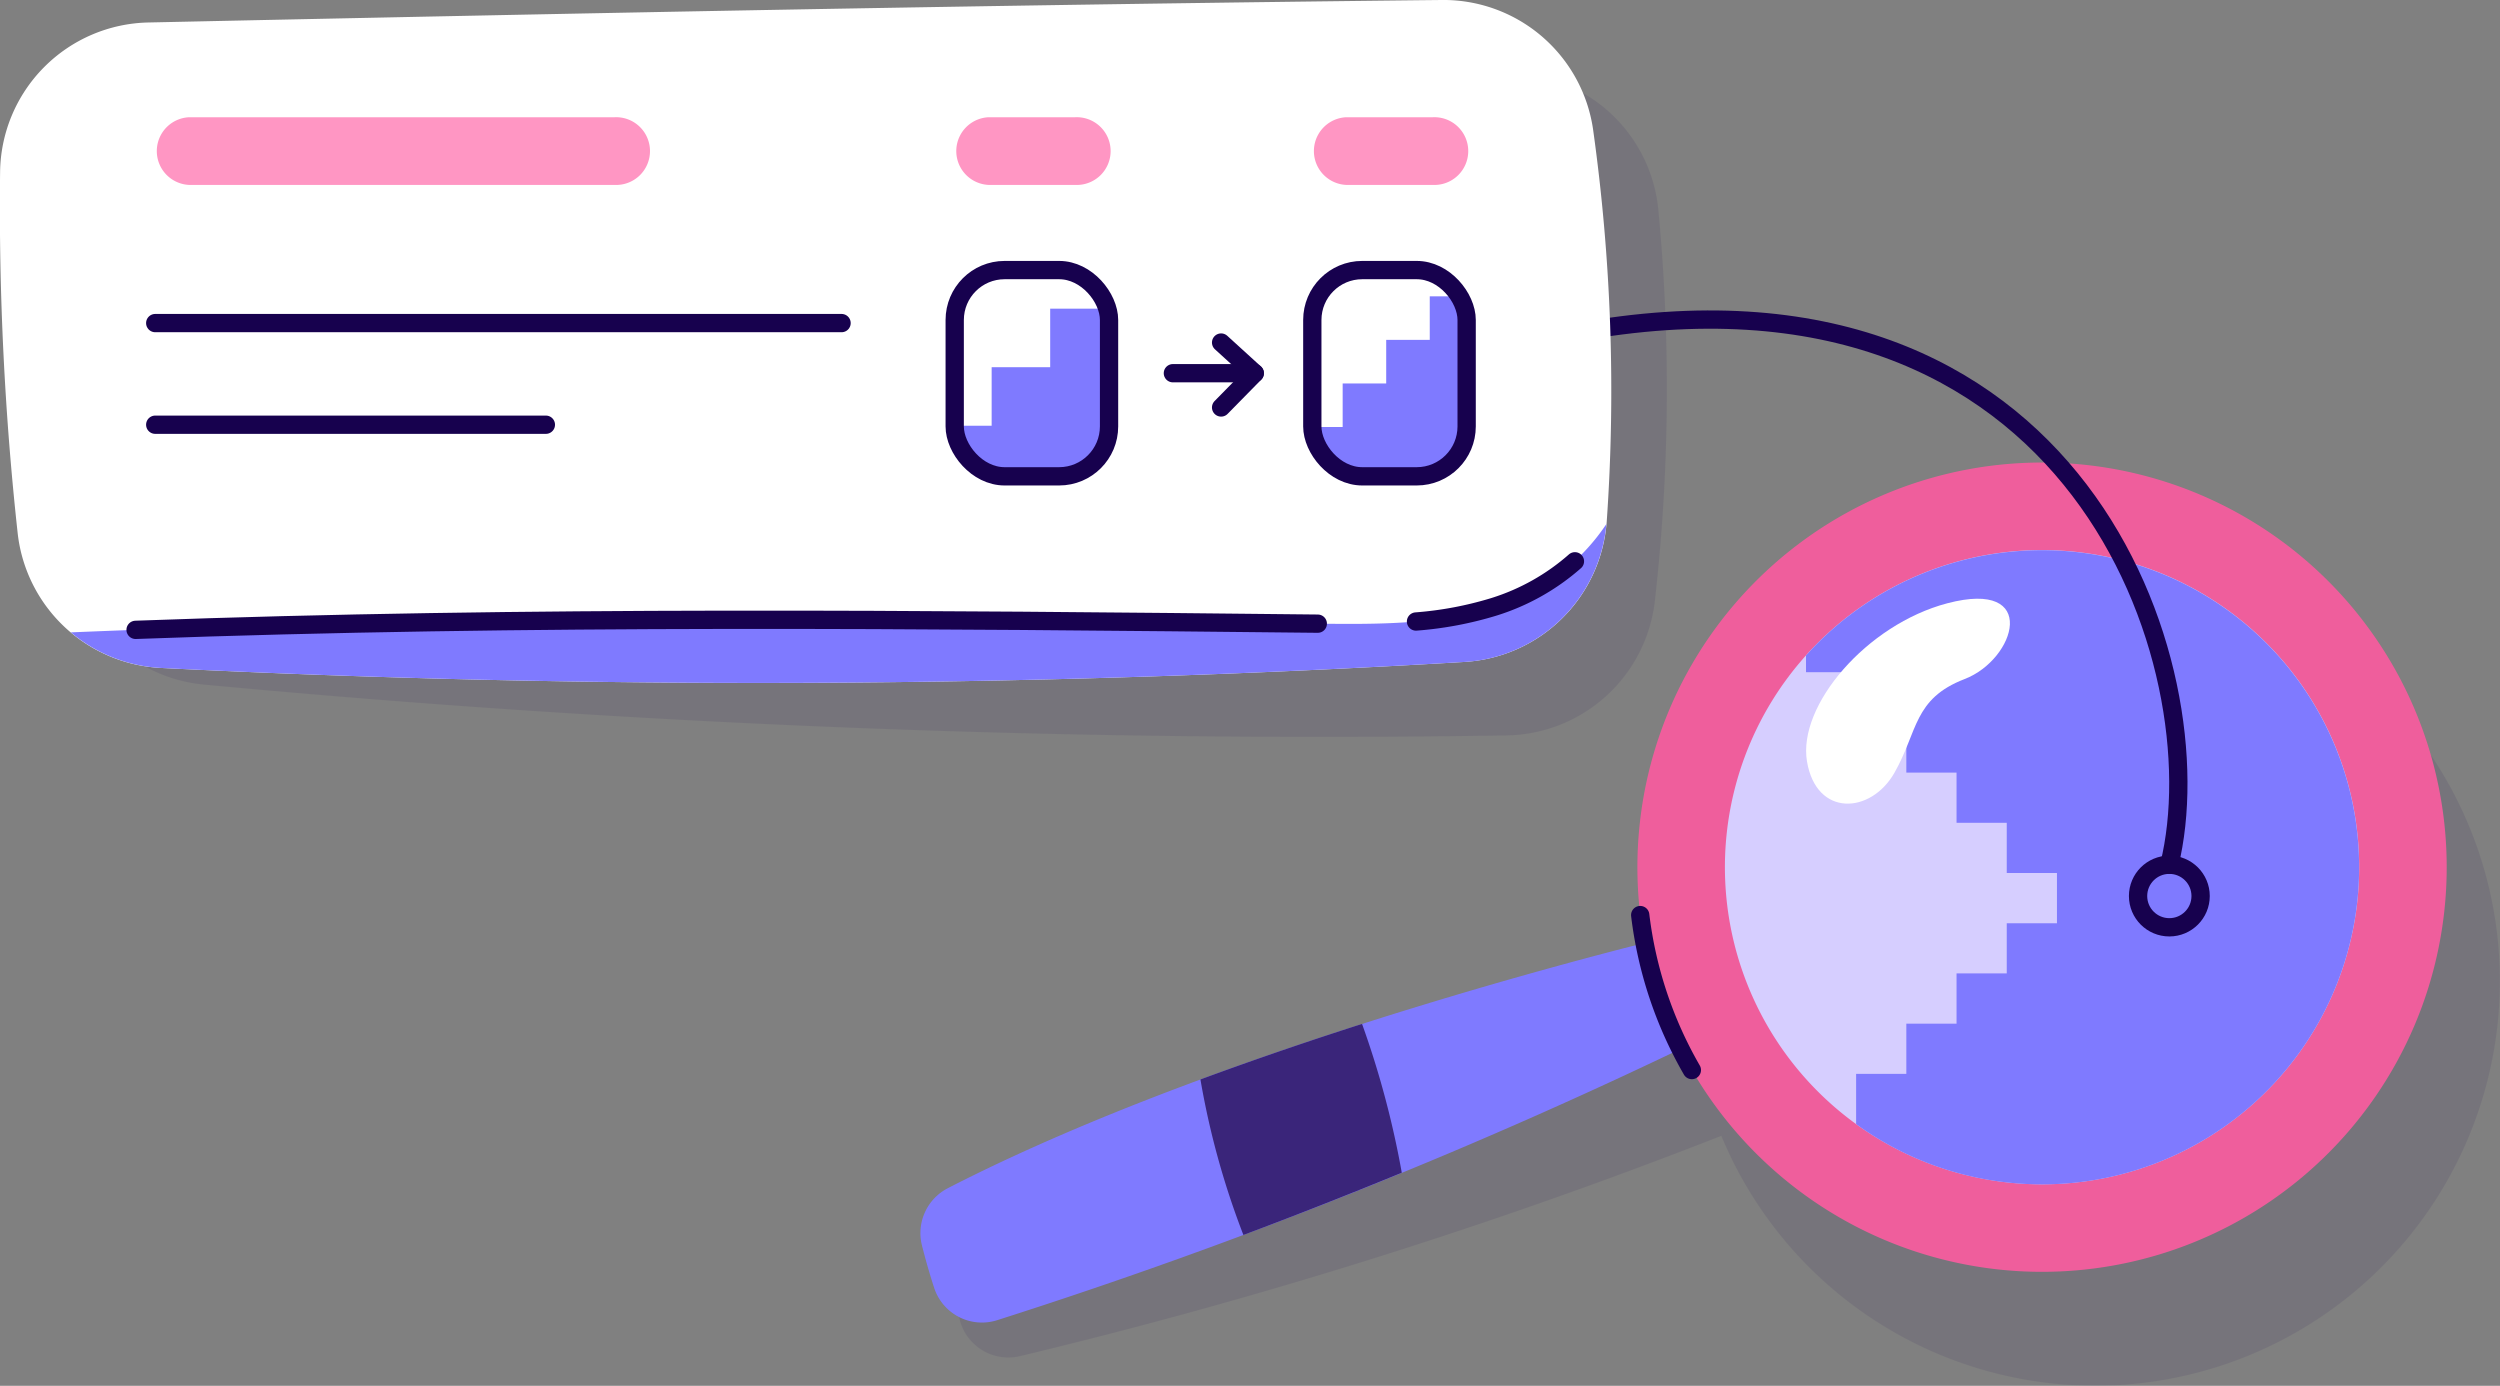 <svg id="Grupo_1103866" data-name="Grupo 1103866" xmlns="http://www.w3.org/2000/svg" xmlns:xlink="http://www.w3.org/1999/xlink" width="136.667" height="75.756" viewBox="0 0 136.667 75.756">
  <rect x="0" y="0" width="136.667" height="75.756" fill="#808080" stroke="none"/>
  <defs>
    <clipPath id="clip-path">
      <rect id="Rectángulo_402528" data-name="Rectángulo 402528" width="136.667" height="75.755" fill="none"/>
    </clipPath>
    <clipPath id="clip-path-2">
      <rect id="Rectángulo_402527" data-name="Rectángulo 402527" width="136.667" height="75.756" fill="none"/>
    </clipPath>
    <clipPath id="clip-path-3">
      <rect id="Rectángulo_402522" data-name="Rectángulo 402522" width="84.75" height="44.248" fill="none"/>
    </clipPath>
    <clipPath id="clip-path-4">
      <rect id="Rectángulo_402523" data-name="Rectángulo 402523" width="11.141" height="11.202" fill="none"/>
    </clipPath>
    <clipPath id="clip-path-5">
      <rect id="Rectángulo_402524" data-name="Rectángulo 402524" width="87.819" height="38.144" fill="none"/>
    </clipPath>
  </defs>
  <g id="Grupo_1101659" data-name="Grupo 1101659" clip-path="url(#clip-path)">
    <g id="Grupo_1101658" data-name="Grupo 1101658" transform="translate(0 0)">
      <g id="Grupo_1101657" data-name="Grupo 1101657" clip-path="url(#clip-path-2)">
        <g id="Grupo_1101650" data-name="Grupo 1101650" transform="translate(51.917 31.507)" opacity="0.09" style="mix-blend-mode: multiply;isolation: isolate">
          <g id="Grupo_1101649" data-name="Grupo 1101649">
            <g id="Grupo_1101648" data-name="Grupo 1101648" clip-path="url(#clip-path-3)">
              <path id="Trazado_874456" data-name="Trazado 874456" d="M140.485,43.51A22.122,22.122,0,0,0,106.467,64.6c-6.088,1.073-25.217,4.731-38.963,10.574a2.763,2.763,0,0,0-1.644,3.031c.127.707.291,1.527.5,2.362a2.747,2.747,0,0,0,3.294,2.005A290.408,290.408,0,0,0,108,70.527a22.121,22.121,0,1,0,32.48-27.017" transform="translate(-65.817 -39.942)" fill="#17014e"/>
            </g>
          </g>
        </g>
        <path id="Trazado_874457" data-name="Trazado 874457" d="M105.3,64.745S81.278,70.4,65.291,78.625a2.763,2.763,0,0,0-1.417,3.144c.178.7.4,1.5.669,2.32a2.746,2.746,0,0,0,3.432,1.757A290.581,290.581,0,0,0,107.152,70.14Z" transform="translate(-13.471 -13.673)" fill="#7f7aff"/>
        <path id="Trazado_874458" data-name="Trazado 874458" d="M85.54,82.5c2.65-.995,5.556-2.129,8.66-3.405a50.162,50.162,0,0,0-2.172-8.133c-2.833.907-5.826,1.925-8.835,3.036a44.291,44.291,0,0,0,2.348,8.5" transform="translate(-17.569 -14.987)" fill="#3a257a"/>
        <path id="Trazado_874459" data-name="Trazado 874459" d="M154.987,64.821a22.121,22.121,0,1,0-30.038,8.743,22.122,22.122,0,0,0,30.038-8.743" transform="translate(-23.964 -6.768)" fill="#ef5e9c"/>
        <path id="Trazado_874460" data-name="Trazado 874460" d="M152.074,63.8a17.337,17.337,0,1,0-23.541,6.852A17.337,17.337,0,0,0,152.074,63.8" transform="translate(-25.245 -8.049)" fill="#d6ceff"/>
        <path id="Trazado_874461" data-name="Trazado 874461" d="M113.671,63.418a22.248,22.248,0,0,0,2.823,8.471" transform="translate(-24.006 -13.393)" fill="none" stroke="#17014e" stroke-linecap="round" stroke-linejoin="round" stroke-width="1"/>
        <path id="Trazado_874462" data-name="Trazado 874462" d="M153.261,63.8a17.336,17.336,0,0,0-28.1-19.918v.913H127.9v2.744h2.745v2.745h2.745v2.745h2.744v2.745h2.745v2.745h-2.745v2.744h-2.744v2.745h-2.745v2.745H127.9V69.5a17.558,17.558,0,0,0,1.817,1.154A17.337,17.337,0,0,0,153.261,63.8" transform="translate(-26.432 -8.049)" fill="#7f7aff"/>
        <g id="Grupo_1101653" data-name="Grupo 1101653" transform="translate(98.735 32.73)" style="mix-blend-mode: soft-light;isolation: isolate">
          <g id="Grupo_1101652" data-name="Grupo 1101652">
            <g id="Grupo_1101651" data-name="Grupo 1101651" clip-path="url(#clip-path-4)">
              <path id="Trazado_874463" data-name="Trazado 874463" d="M132.882,41.743c-4.4,1.161-8.179,5.582-7.665,8.643s3.5,2.881,4.784.617,1.029-4.038,3.833-5.119,4.115-5.479-.952-4.141" transform="translate(-125.17 -41.492)" fill="#fff"/>
            </g>
          </g>
        </g>
        <circle id="Elipse_11512" data-name="Elipse 11512" cx="1.71" cy="1.71" r="1.71" transform="translate(116.881 47.273)" fill="none" stroke="#17014e" stroke-linecap="round" stroke-linejoin="round" stroke-width="1"/>
        <path id="Trazado_874464" data-name="Trazado 874464" d="M141.642,51.95c2.638-10.748-4.917-34.181-32.5-29.088" transform="translate(-23.051 -4.677)" fill="none" stroke="#17014e" stroke-linecap="round" stroke-linejoin="round" stroke-width="1"/>
        <g id="Grupo_1101656" data-name="Grupo 1101656" transform="translate(3.299 2.141)" opacity="0.09" style="mix-blend-mode: multiply;isolation: isolate">
          <g id="Grupo_1101655" data-name="Grupo 1101655">
            <g id="Grupo_1101654" data-name="Grupo 1101654" clip-path="url(#clip-path-5)">
              <path id="Trazado_874465" data-name="Trazado 874465" d="M83.208,40.777A650.969,650.969,0,0,1,12.059,38a8.294,8.294,0,0,1-7.524-7.644,163.469,163.469,0,0,1-.1-19.813A8.279,8.279,0,0,1,12.9,2.715c23.086.513,46.29,1.053,70.651,1.854a8.265,8.265,0,0,1,7.982,7.409,102.909,102.909,0,0,1-.188,21.482,8.287,8.287,0,0,1-8.133,7.316" transform="translate(-4.182 -2.714)" fill="#17014e"/>
            </g>
          </g>
        </g>
        <path id="Trazado_874466" data-name="Trazado 874466" d="M80.025,36.188a651.059,651.059,0,0,1-71.2.327A8.294,8.294,0,0,1,.973,29.208,163.7,163.7,0,0,1,.005,9.418,8.28,8.28,0,0,1,8.12,1.229C31.206.734,54.411.262,78.785,0a8.265,8.265,0,0,1,8.3,7.053,102.876,102.876,0,0,1,.749,21.471,8.286,8.286,0,0,1-7.806,7.663" transform="translate(0 0)" fill="#fff"/>
        <path id="Trazado_874467" data-name="Trazado 874467" d="M4.912,42.24A8.353,8.353,0,0,0,9.86,44.185a651.056,651.056,0,0,0,71.2-.327,8.287,8.287,0,0,0,7.793-7.542,11.177,11.177,0,0,1-6.135,4.523c-3.091.985-6.4.96-9.643.924-22.782-.243-45.562-.472-68.163.476" transform="translate(-1.037 -7.669)" fill="#7f7aff"/>
        <path id="Trazado_874468" data-name="Trazado 874468" d="M74.023,43.165c-21.594-.23-43.187-.448-64.627.338" transform="translate(-1.984 -9.071)" fill="none" stroke="#17014e" stroke-linecap="round" stroke-linejoin="round" stroke-width="1"/>
        <path id="Trazado_874469" data-name="Trazado 874469" d="M106.821,38.9a12.178,12.178,0,0,1-4.414,2.484,19.574,19.574,0,0,1-4.273.807" transform="translate(-20.725 -8.215)" fill="none" stroke="#17014e" stroke-linecap="round" stroke-linejoin="round" stroke-width="1"/>
        <path id="Trazado_874470" data-name="Trazado 874470" d="M35.867,11.823H12.61a1.852,1.852,0,0,1,0-3.7H35.867a1.852,1.852,0,1,1,0,3.7" transform="translate(-2.272 -1.714)" fill="#ff96c3"/>
        <path id="Trazado_874471" data-name="Trazado 874471" d="M72.749,11.823H68.016a1.852,1.852,0,0,1,0-3.7h4.733a1.852,1.852,0,1,1,0,3.7" transform="translate(-13.973 -1.714)" fill="#ff96c3"/>
        <path id="Trazado_874472" data-name="Trazado 874472" d="M97.532,11.823H92.8a1.852,1.852,0,0,1,0-3.7h4.733a1.852,1.852,0,1,1,0,3.7" transform="translate(-19.207 -1.714)" fill="#ff96c3"/>
        <line id="Línea_3829" data-name="Línea 3829" x2="37.519" transform="translate(8.486 17.662)" fill="none" stroke="#17014e" stroke-linecap="round" stroke-linejoin="round" stroke-width="1"/>
        <line id="Línea_3830" data-name="Línea 3830" x2="21.355" transform="translate(8.486 23.218)" fill="none" stroke="#17014e" stroke-linecap="round" stroke-linejoin="round" stroke-width="1"/>
        <line id="Línea_3831" data-name="Línea 3831" x2="4.476" transform="translate(64.118 20.402)" fill="none" stroke="#17014e" stroke-linecap="round" stroke-linejoin="round" stroke-width="1"/>
        <path id="Trazado_874473" data-name="Trazado 874473" d="M84.626,23.739l1.839,1.676-1.839,1.873" transform="translate(-17.872 -5.013)" fill="none" stroke="#17014e" stroke-linecap="round" stroke-linejoin="round" stroke-width="1"/>
        <path id="Trazado_874474" data-name="Trazado 874474" d="M74.583,21.355h-3.2v3.2h-3.2v3.2H66.164v.617a2.153,2.153,0,0,0,2.153,2.153h4.132A2.153,2.153,0,0,0,74.6,28.367V21.4c0-.062-.013-.121-.018-.182Z" transform="translate(-13.973 -4.48)" fill="#7f7aff"/>
        <rect id="Rectángulo_402525" data-name="Rectángulo 402525" width="8.437" height="11.275" rx="2.729" transform="translate(52.191 14.764)" fill="none" stroke="#17014e" stroke-linecap="round" stroke-linejoin="round" stroke-width="1"/>
        <path id="Trazado_874475" data-name="Trazado 874475" d="M99.384,21.254a2.144,2.144,0,0,0-.132-.717H97.367v2.381H94.986V25.3H92.606v2.38H90.947v.546A2.153,2.153,0,0,0,93.1,30.377h4.132a2.153,2.153,0,0,0,2.153-2.153Z" transform="translate(-19.207 -4.337)" fill="#7f7aff"/>
        <rect id="Rectángulo_402526" data-name="Rectángulo 402526" width="8.437" height="11.275" rx="2.729" transform="translate(71.74 14.764)" fill="none" stroke="#17014e" stroke-linecap="round" stroke-linejoin="round" stroke-width="1"/>
      </g>
    </g>
  </g>
</svg>
